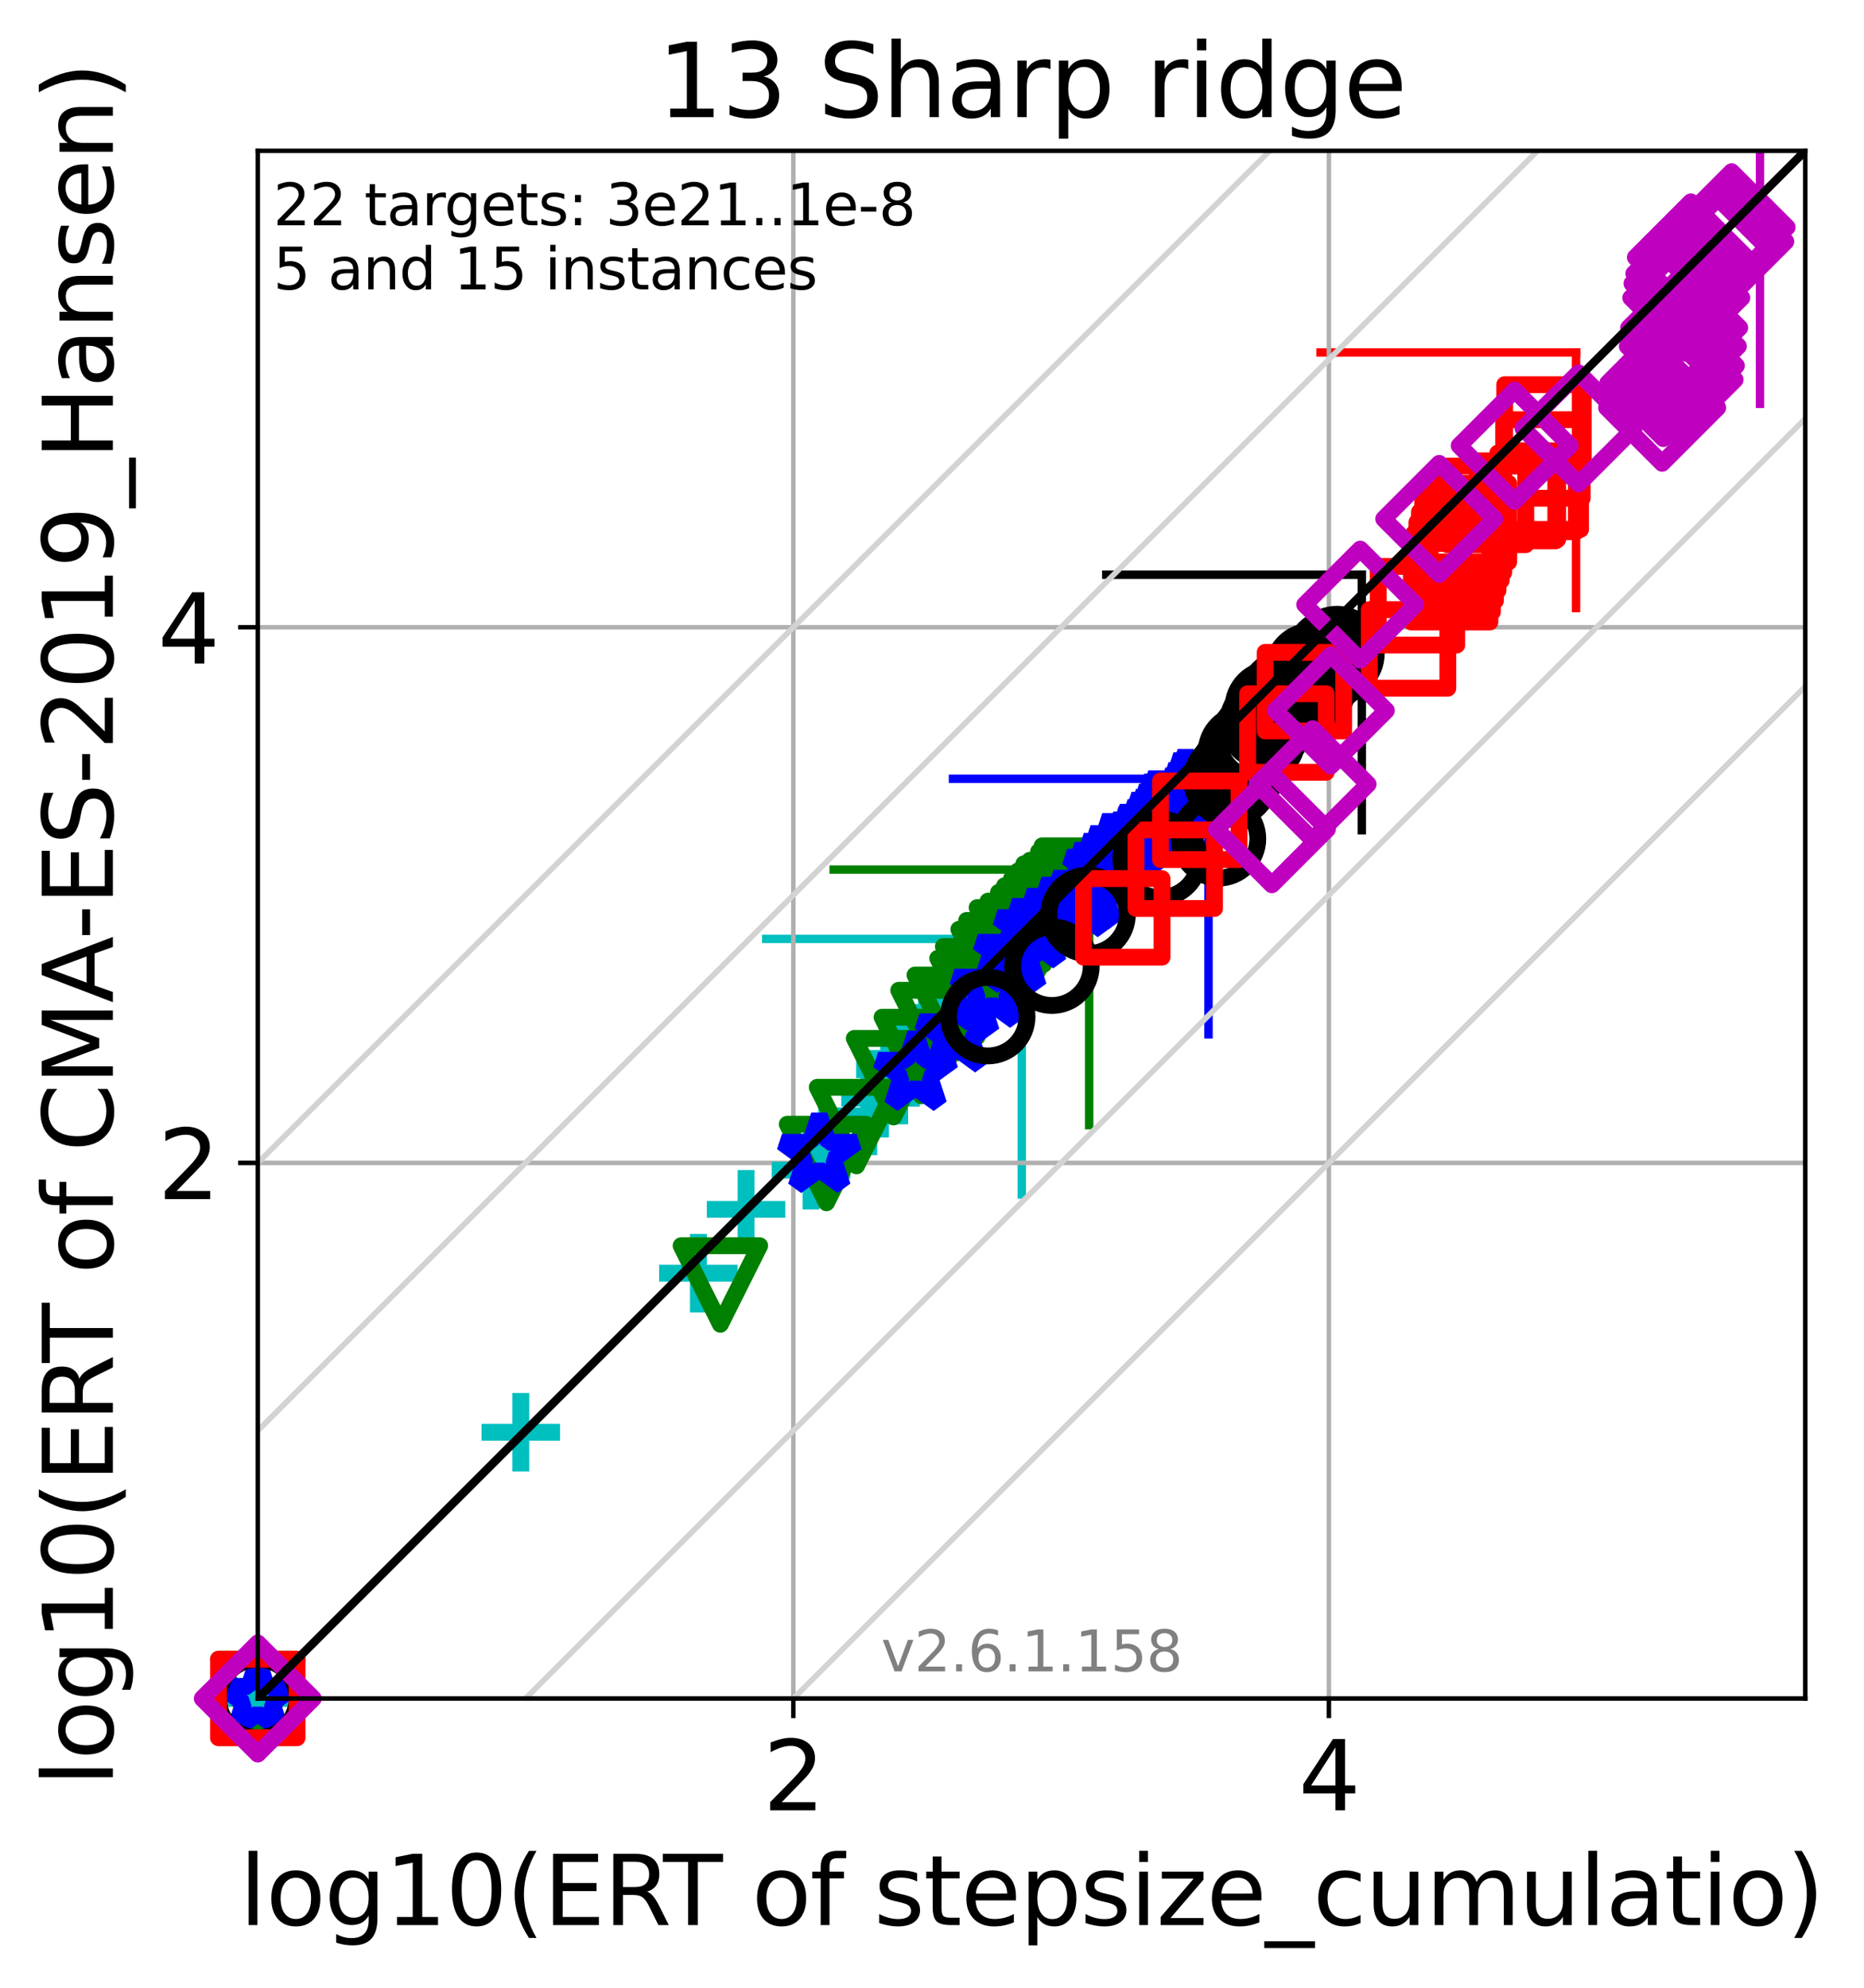 <?xml version="1.0" encoding="utf-8" standalone="no"?>
<!DOCTYPE svg PUBLIC "-//W3C//DTD SVG 1.1//EN"
  "http://www.w3.org/Graphics/SVG/1.1/DTD/svg11.dtd">
<svg xmlns:xlink="http://www.w3.org/1999/xlink" width="332.207pt" height="354.256pt" viewBox="0 0 332.207 354.256" xmlns="http://www.w3.org/2000/svg" version="1.1">
 <defs>
  <style type="text/css">*{stroke-linejoin: round; stroke-linecap: butt}</style>
 </defs>
 <g id="figure_1">
  <g id="patch_1">
   <path d="M 0 354.256 
L 332.207 354.256 
L 332.207 0 
L 0 0 
z
" style="fill: #ffffff"/>
  </g>
  <g id="axes_1">
   <g id="patch_2">
    <path d="M 45.942 302.677 
L 321.742 302.677 
L 321.742 26.877 
L 45.942 26.877 
z
" style="fill: #ffffff"/>
   </g>
   <g id="line2d_1">
    <path d="M 182.104 212.856 
L 182.104 167.315 
" clip-path="url(#p5531c373d2)" style="fill: none; stroke: #00bfbf; stroke-width: 1.5; stroke-linecap: square"/>
   </g>
   <g id="line2d_2">
    <path d="M 136.563 167.315 
L 182.104 167.315 
" clip-path="url(#p5531c373d2)" style="fill: none; stroke: #00bfbf; stroke-width: 1.5; stroke-linecap: square"/>
   </g>
   <g id="line2d_3">
    <path d="M 194.118 200.503 
L 194.118 154.962 
" clip-path="url(#p5531c373d2)" style="fill: none; stroke: #008000; stroke-width: 1.5; stroke-linecap: square"/>
   </g>
   <g id="line2d_4">
    <path d="M 148.577 154.962 
L 194.118 154.962 
" clip-path="url(#p5531c373d2)" style="fill: none; stroke: #008000; stroke-width: 1.5; stroke-linecap: square"/>
   </g>
   <g id="line2d_5">
    <path d="M 215.386 184.32 
L 215.386 138.78 
" clip-path="url(#p5531c373d2)" style="fill: none; stroke: #0000ff; stroke-width: 1.5; stroke-linecap: square"/>
   </g>
   <g id="line2d_6">
    <path d="M 169.845 138.78 
L 215.386 138.78 
" clip-path="url(#p5531c373d2)" style="fill: none; stroke: #0000ff; stroke-width: 1.5; stroke-linecap: square"/>
   </g>
   <g id="line2d_7">
    <path d="M 242.706 147.963 
L 242.706 102.423 
" clip-path="url(#p5531c373d2)" style="fill: none; stroke: #000000; stroke-width: 1.5; stroke-linecap: square"/>
   </g>
   <g id="line2d_8">
    <path d="M 197.166 102.423 
L 242.706 102.423 
" clip-path="url(#p5531c373d2)" style="fill: none; stroke: #000000; stroke-width: 1.5; stroke-linecap: square"/>
   </g>
   <g id="line2d_9">
    <path d="M 280.889 108.356 
L 280.889 62.815 
" clip-path="url(#p5531c373d2)" style="fill: none; stroke: #ff0000; stroke-width: 1.5; stroke-linecap: square"/>
   </g>
   <g id="line2d_10">
    <path d="M 235.348 62.815 
L 280.889 62.815 
" clip-path="url(#p5531c373d2)" style="fill: none; stroke: #ff0000; stroke-width: 1.5; stroke-linecap: square"/>
   </g>
   <g id="line2d_11">
    <path d="M 313.675 71.965 
L 313.675 26.424 
" clip-path="url(#p5531c373d2)" style="fill: none; stroke: #bf00bf; stroke-width: 1.5; stroke-linecap: square"/>
   </g>
   <g id="line2d_12">
    <path d="M 268.135 26.424 
L 313.675 26.424 
" clip-path="url(#p5531c373d2)" style="fill: none; stroke: #bf00bf; stroke-width: 1.5; stroke-linecap: square"/>
   </g>
   <g id="matplotlib.axis_1">
    <g id="xtick_1">
     <g id="line2d_13">
      <path d="M 141.391 302.677 
L 141.391 26.877 
" clip-path="url(#p5531c373d2)" style="fill: none; stroke: #b0b0b0; stroke-width: 0.8; stroke-linecap: square"/>
     </g>
     <g id="line2d_14">
      <defs>
       <path id="mf8d08ac5a1" d="M 0 0 
L 0 3.5 
" style="stroke: #000000; stroke-width: 0.8"/>
      </defs>
      <g>
       <use xlink:href="#mf8d08ac5a1" x="141.391" y="302.677" style="stroke: #000000; stroke-width: 0.8"/>
      </g>
     </g>
     <g id="text_1">
      <!-- 2 -->
      <g transform="translate(135.982 322.595)scale(0.17 -0.17)">
       <defs>
        <path id="DejaVuSans-32" d="M 1228 531 
L 3431 531 
L 3431 0 
L 469 0 
L 469 531 
Q 828 903 1448 1529 
Q 2069 2156 2228 2338 
Q 2531 2678 2651 2914 
Q 2772 3150 2772 3378 
Q 2772 3750 2511 3984 
Q 2250 4219 1831 4219 
Q 1534 4219 1204 4116 
Q 875 4013 500 3803 
L 500 4441 
Q 881 4594 1212 4672 
Q 1544 4750 1819 4750 
Q 2544 4750 2975 4387 
Q 3406 4025 3406 3419 
Q 3406 3131 3298 2873 
Q 3191 2616 2906 2266 
Q 2828 2175 2409 1742 
Q 1991 1309 1228 531 
z
" transform="scale(0.016)"/>
       </defs>
       <use xlink:href="#DejaVuSans-32"/>
      </g>
     </g>
    </g>
    <g id="xtick_2">
     <g id="line2d_15">
      <path d="M 236.839 302.677 
L 236.839 26.877 
" clip-path="url(#p5531c373d2)" style="fill: none; stroke: #b0b0b0; stroke-width: 0.8; stroke-linecap: square"/>
     </g>
     <g id="line2d_16">
      <g>
       <use xlink:href="#mf8d08ac5a1" x="236.839" y="302.677" style="stroke: #000000; stroke-width: 0.8"/>
      </g>
     </g>
     <g id="text_2">
      <!-- 4 -->
      <g transform="translate(231.431 322.595)scale(0.17 -0.17)">
       <defs>
        <path id="DejaVuSans-34" d="M 2419 4116 
L 825 1625 
L 2419 1625 
L 2419 4116 
z
M 2253 4666 
L 3047 4666 
L 3047 1625 
L 3713 1625 
L 3713 1100 
L 3047 1100 
L 3047 0 
L 2419 0 
L 2419 1100 
L 313 1100 
L 313 1709 
L 2253 4666 
z
" transform="scale(0.016)"/>
       </defs>
       <use xlink:href="#DejaVuSans-34"/>
      </g>
     </g>
    </g>
    <g id="text_3">
     <!-- log10(ERT of stepsize_cumulatio) -->
     <g transform="translate(42.677 343.047)scale(0.17 -0.17)">
      <defs>
       <path id="DejaVuSans-6c" d="M 603 4863 
L 1178 4863 
L 1178 0 
L 603 0 
L 603 4863 
z
" transform="scale(0.016)"/>
       <path id="DejaVuSans-6f" d="M 1959 3097 
Q 1497 3097 1228 2736 
Q 959 2375 959 1747 
Q 959 1119 1226 758 
Q 1494 397 1959 397 
Q 2419 397 2687 759 
Q 2956 1122 2956 1747 
Q 2956 2369 2687 2733 
Q 2419 3097 1959 3097 
z
M 1959 3584 
Q 2709 3584 3137 3096 
Q 3566 2609 3566 1747 
Q 3566 888 3137 398 
Q 2709 -91 1959 -91 
Q 1206 -91 779 398 
Q 353 888 353 1747 
Q 353 2609 779 3096 
Q 1206 3584 1959 3584 
z
" transform="scale(0.016)"/>
       <path id="DejaVuSans-67" d="M 2906 1791 
Q 2906 2416 2648 2759 
Q 2391 3103 1925 3103 
Q 1463 3103 1205 2759 
Q 947 2416 947 1791 
Q 947 1169 1205 825 
Q 1463 481 1925 481 
Q 2391 481 2648 825 
Q 2906 1169 2906 1791 
z
M 3481 434 
Q 3481 -459 3084 -895 
Q 2688 -1331 1869 -1331 
Q 1566 -1331 1297 -1286 
Q 1028 -1241 775 -1147 
L 775 -588 
Q 1028 -725 1275 -790 
Q 1522 -856 1778 -856 
Q 2344 -856 2625 -561 
Q 2906 -266 2906 331 
L 2906 616 
Q 2728 306 2450 153 
Q 2172 0 1784 0 
Q 1141 0 747 490 
Q 353 981 353 1791 
Q 353 2603 747 3093 
Q 1141 3584 1784 3584 
Q 2172 3584 2450 3431 
Q 2728 3278 2906 2969 
L 2906 3500 
L 3481 3500 
L 3481 434 
z
" transform="scale(0.016)"/>
       <path id="DejaVuSans-31" d="M 794 531 
L 1825 531 
L 1825 4091 
L 703 3866 
L 703 4441 
L 1819 4666 
L 2450 4666 
L 2450 531 
L 3481 531 
L 3481 0 
L 794 0 
L 794 531 
z
" transform="scale(0.016)"/>
       <path id="DejaVuSans-30" d="M 2034 4250 
Q 1547 4250 1301 3770 
Q 1056 3291 1056 2328 
Q 1056 1369 1301 889 
Q 1547 409 2034 409 
Q 2525 409 2770 889 
Q 3016 1369 3016 2328 
Q 3016 3291 2770 3770 
Q 2525 4250 2034 4250 
z
M 2034 4750 
Q 2819 4750 3233 4129 
Q 3647 3509 3647 2328 
Q 3647 1150 3233 529 
Q 2819 -91 2034 -91 
Q 1250 -91 836 529 
Q 422 1150 422 2328 
Q 422 3509 836 4129 
Q 1250 4750 2034 4750 
z
" transform="scale(0.016)"/>
       <path id="DejaVuSans-28" d="M 1984 4856 
Q 1566 4138 1362 3434 
Q 1159 2731 1159 2009 
Q 1159 1288 1364 580 
Q 1569 -128 1984 -844 
L 1484 -844 
Q 1016 -109 783 600 
Q 550 1309 550 2009 
Q 550 2706 781 3412 
Q 1013 4119 1484 4856 
L 1984 4856 
z
" transform="scale(0.016)"/>
       <path id="DejaVuSans-45" d="M 628 4666 
L 3578 4666 
L 3578 4134 
L 1259 4134 
L 1259 2753 
L 3481 2753 
L 3481 2222 
L 1259 2222 
L 1259 531 
L 3634 531 
L 3634 0 
L 628 0 
L 628 4666 
z
" transform="scale(0.016)"/>
       <path id="DejaVuSans-52" d="M 2841 2188 
Q 3044 2119 3236 1894 
Q 3428 1669 3622 1275 
L 4263 0 
L 3584 0 
L 2988 1197 
Q 2756 1666 2539 1819 
Q 2322 1972 1947 1972 
L 1259 1972 
L 1259 0 
L 628 0 
L 628 4666 
L 2053 4666 
Q 2853 4666 3247 4331 
Q 3641 3997 3641 3322 
Q 3641 2881 3436 2590 
Q 3231 2300 2841 2188 
z
M 1259 4147 
L 1259 2491 
L 2053 2491 
Q 2509 2491 2742 2702 
Q 2975 2913 2975 3322 
Q 2975 3731 2742 3939 
Q 2509 4147 2053 4147 
L 1259 4147 
z
" transform="scale(0.016)"/>
       <path id="DejaVuSans-54" d="M -19 4666 
L 3928 4666 
L 3928 4134 
L 2272 4134 
L 2272 0 
L 1638 0 
L 1638 4134 
L -19 4134 
L -19 4666 
z
" transform="scale(0.016)"/>
       <path id="DejaVuSans-20" transform="scale(0.016)"/>
       <path id="DejaVuSans-66" d="M 2375 4863 
L 2375 4384 
L 1825 4384 
Q 1516 4384 1395 4259 
Q 1275 4134 1275 3809 
L 1275 3500 
L 2222 3500 
L 2222 3053 
L 1275 3053 
L 1275 0 
L 697 0 
L 697 3053 
L 147 3053 
L 147 3500 
L 697 3500 
L 697 3744 
Q 697 4328 969 4595 
Q 1241 4863 1831 4863 
L 2375 4863 
z
" transform="scale(0.016)"/>
       <path id="DejaVuSans-73" d="M 2834 3397 
L 2834 2853 
Q 2591 2978 2328 3040 
Q 2066 3103 1784 3103 
Q 1356 3103 1142 2972 
Q 928 2841 928 2578 
Q 928 2378 1081 2264 
Q 1234 2150 1697 2047 
L 1894 2003 
Q 2506 1872 2764 1633 
Q 3022 1394 3022 966 
Q 3022 478 2636 193 
Q 2250 -91 1575 -91 
Q 1294 -91 989 -36 
Q 684 19 347 128 
L 347 722 
Q 666 556 975 473 
Q 1284 391 1588 391 
Q 1994 391 2212 530 
Q 2431 669 2431 922 
Q 2431 1156 2273 1281 
Q 2116 1406 1581 1522 
L 1381 1569 
Q 847 1681 609 1914 
Q 372 2147 372 2553 
Q 372 3047 722 3315 
Q 1072 3584 1716 3584 
Q 2034 3584 2315 3537 
Q 2597 3491 2834 3397 
z
" transform="scale(0.016)"/>
       <path id="DejaVuSans-74" d="M 1172 4494 
L 1172 3500 
L 2356 3500 
L 2356 3053 
L 1172 3053 
L 1172 1153 
Q 1172 725 1289 603 
Q 1406 481 1766 481 
L 2356 481 
L 2356 0 
L 1766 0 
Q 1100 0 847 248 
Q 594 497 594 1153 
L 594 3053 
L 172 3053 
L 172 3500 
L 594 3500 
L 594 4494 
L 1172 4494 
z
" transform="scale(0.016)"/>
       <path id="DejaVuSans-65" d="M 3597 1894 
L 3597 1613 
L 953 1613 
Q 991 1019 1311 708 
Q 1631 397 2203 397 
Q 2534 397 2845 478 
Q 3156 559 3463 722 
L 3463 178 
Q 3153 47 2828 -22 
Q 2503 -91 2169 -91 
Q 1331 -91 842 396 
Q 353 884 353 1716 
Q 353 2575 817 3079 
Q 1281 3584 2069 3584 
Q 2775 3584 3186 3129 
Q 3597 2675 3597 1894 
z
M 3022 2063 
Q 3016 2534 2758 2815 
Q 2500 3097 2075 3097 
Q 1594 3097 1305 2825 
Q 1016 2553 972 2059 
L 3022 2063 
z
" transform="scale(0.016)"/>
       <path id="DejaVuSans-70" d="M 1159 525 
L 1159 -1331 
L 581 -1331 
L 581 3500 
L 1159 3500 
L 1159 2969 
Q 1341 3281 1617 3432 
Q 1894 3584 2278 3584 
Q 2916 3584 3314 3078 
Q 3713 2572 3713 1747 
Q 3713 922 3314 415 
Q 2916 -91 2278 -91 
Q 1894 -91 1617 61 
Q 1341 213 1159 525 
z
M 3116 1747 
Q 3116 2381 2855 2742 
Q 2594 3103 2138 3103 
Q 1681 3103 1420 2742 
Q 1159 2381 1159 1747 
Q 1159 1113 1420 752 
Q 1681 391 2138 391 
Q 2594 391 2855 752 
Q 3116 1113 3116 1747 
z
" transform="scale(0.016)"/>
       <path id="DejaVuSans-69" d="M 603 3500 
L 1178 3500 
L 1178 0 
L 603 0 
L 603 3500 
z
M 603 4863 
L 1178 4863 
L 1178 4134 
L 603 4134 
L 603 4863 
z
" transform="scale(0.016)"/>
       <path id="DejaVuSans-7a" d="M 353 3500 
L 3084 3500 
L 3084 2975 
L 922 459 
L 3084 459 
L 3084 0 
L 275 0 
L 275 525 
L 2438 3041 
L 353 3041 
L 353 3500 
z
" transform="scale(0.016)"/>
       <path id="DejaVuSans-5f" d="M 3263 -1063 
L 3263 -1509 
L -63 -1509 
L -63 -1063 
L 3263 -1063 
z
" transform="scale(0.016)"/>
       <path id="DejaVuSans-63" d="M 3122 3366 
L 3122 2828 
Q 2878 2963 2633 3030 
Q 2388 3097 2138 3097 
Q 1578 3097 1268 2742 
Q 959 2388 959 1747 
Q 959 1106 1268 751 
Q 1578 397 2138 397 
Q 2388 397 2633 464 
Q 2878 531 3122 666 
L 3122 134 
Q 2881 22 2623 -34 
Q 2366 -91 2075 -91 
Q 1284 -91 818 406 
Q 353 903 353 1747 
Q 353 2603 823 3093 
Q 1294 3584 2113 3584 
Q 2378 3584 2631 3529 
Q 2884 3475 3122 3366 
z
" transform="scale(0.016)"/>
       <path id="DejaVuSans-75" d="M 544 1381 
L 544 3500 
L 1119 3500 
L 1119 1403 
Q 1119 906 1312 657 
Q 1506 409 1894 409 
Q 2359 409 2629 706 
Q 2900 1003 2900 1516 
L 2900 3500 
L 3475 3500 
L 3475 0 
L 2900 0 
L 2900 538 
Q 2691 219 2414 64 
Q 2138 -91 1772 -91 
Q 1169 -91 856 284 
Q 544 659 544 1381 
z
M 1991 3584 
L 1991 3584 
z
" transform="scale(0.016)"/>
       <path id="DejaVuSans-6d" d="M 3328 2828 
Q 3544 3216 3844 3400 
Q 4144 3584 4550 3584 
Q 5097 3584 5394 3201 
Q 5691 2819 5691 2113 
L 5691 0 
L 5113 0 
L 5113 2094 
Q 5113 2597 4934 2840 
Q 4756 3084 4391 3084 
Q 3944 3084 3684 2787 
Q 3425 2491 3425 1978 
L 3425 0 
L 2847 0 
L 2847 2094 
Q 2847 2600 2669 2842 
Q 2491 3084 2119 3084 
Q 1678 3084 1418 2786 
Q 1159 2488 1159 1978 
L 1159 0 
L 581 0 
L 581 3500 
L 1159 3500 
L 1159 2956 
Q 1356 3278 1631 3431 
Q 1906 3584 2284 3584 
Q 2666 3584 2933 3390 
Q 3200 3197 3328 2828 
z
" transform="scale(0.016)"/>
       <path id="DejaVuSans-61" d="M 2194 1759 
Q 1497 1759 1228 1600 
Q 959 1441 959 1056 
Q 959 750 1161 570 
Q 1363 391 1709 391 
Q 2188 391 2477 730 
Q 2766 1069 2766 1631 
L 2766 1759 
L 2194 1759 
z
M 3341 1997 
L 3341 0 
L 2766 0 
L 2766 531 
Q 2569 213 2275 61 
Q 1981 -91 1556 -91 
Q 1019 -91 701 211 
Q 384 513 384 1019 
Q 384 1609 779 1909 
Q 1175 2209 1959 2209 
L 2766 2209 
L 2766 2266 
Q 2766 2663 2505 2880 
Q 2244 3097 1772 3097 
Q 1472 3097 1187 3025 
Q 903 2953 641 2809 
L 641 3341 
Q 956 3463 1253 3523 
Q 1550 3584 1831 3584 
Q 2591 3584 2966 3190 
Q 3341 2797 3341 1997 
z
" transform="scale(0.016)"/>
       <path id="DejaVuSans-29" d="M 513 4856 
L 1013 4856 
Q 1481 4119 1714 3412 
Q 1947 2706 1947 2009 
Q 1947 1309 1714 600 
Q 1481 -109 1013 -844 
L 513 -844 
Q 928 -128 1133 580 
Q 1338 1288 1338 2009 
Q 1338 2731 1133 3434 
Q 928 4138 513 4856 
z
" transform="scale(0.016)"/>
      </defs>
      <use xlink:href="#DejaVuSans-6c"/>
      <use xlink:href="#DejaVuSans-6f" x="27.783"/>
      <use xlink:href="#DejaVuSans-67" x="88.965"/>
      <use xlink:href="#DejaVuSans-31" x="152.441"/>
      <use xlink:href="#DejaVuSans-30" x="216.064"/>
      <use xlink:href="#DejaVuSans-28" x="279.688"/>
      <use xlink:href="#DejaVuSans-45" x="318.701"/>
      <use xlink:href="#DejaVuSans-52" x="381.885"/>
      <use xlink:href="#DejaVuSans-54" x="444.117"/>
      <use xlink:href="#DejaVuSans-20" x="505.201"/>
      <use xlink:href="#DejaVuSans-6f" x="536.988"/>
      <use xlink:href="#DejaVuSans-66" x="598.17"/>
      <use xlink:href="#DejaVuSans-20" x="633.375"/>
      <use xlink:href="#DejaVuSans-73" x="665.162"/>
      <use xlink:href="#DejaVuSans-74" x="717.262"/>
      <use xlink:href="#DejaVuSans-65" x="756.471"/>
      <use xlink:href="#DejaVuSans-70" x="817.994"/>
      <use xlink:href="#DejaVuSans-73" x="881.471"/>
      <use xlink:href="#DejaVuSans-69" x="933.57"/>
      <use xlink:href="#DejaVuSans-7a" x="961.354"/>
      <use xlink:href="#DejaVuSans-65" x="1013.844"/>
      <use xlink:href="#DejaVuSans-5f" x="1075.367"/>
      <use xlink:href="#DejaVuSans-63" x="1125.367"/>
      <use xlink:href="#DejaVuSans-75" x="1180.348"/>
      <use xlink:href="#DejaVuSans-6d" x="1243.727"/>
      <use xlink:href="#DejaVuSans-75" x="1341.139"/>
      <use xlink:href="#DejaVuSans-6c" x="1404.518"/>
      <use xlink:href="#DejaVuSans-61" x="1432.301"/>
      <use xlink:href="#DejaVuSans-74" x="1493.58"/>
      <use xlink:href="#DejaVuSans-69" x="1532.789"/>
      <use xlink:href="#DejaVuSans-6f" x="1560.572"/>
      <use xlink:href="#DejaVuSans-29" x="1621.754"/>
     </g>
    </g>
   </g>
   <g id="matplotlib.axis_2">
    <g id="ytick_1">
     <g id="line2d_17">
      <path d="M 45.942 207.229 
L 321.742 207.229 
" clip-path="url(#p5531c373d2)" style="fill: none; stroke: #b0b0b0; stroke-width: 0.8; stroke-linecap: square"/>
     </g>
     <g id="line2d_18">
      <defs>
       <path id="m7da3b09d8d" d="M 0 0 
L -3.5 0 
" style="stroke: #000000; stroke-width: 0.8"/>
      </defs>
      <g>
       <use xlink:href="#m7da3b09d8d" x="45.942" y="207.229" style="stroke: #000000; stroke-width: 0.8"/>
      </g>
     </g>
     <g id="text_4">
      <!-- 2 -->
      <g transform="translate(28.126 213.687)scale(0.17 -0.17)">
       <use xlink:href="#DejaVuSans-32"/>
      </g>
     </g>
    </g>
    <g id="ytick_2">
     <g id="line2d_19">
      <path d="M 45.942 111.78 
L 321.742 111.78 
" clip-path="url(#p5531c373d2)" style="fill: none; stroke: #b0b0b0; stroke-width: 0.8; stroke-linecap: square"/>
     </g>
     <g id="line2d_20">
      <g>
       <use xlink:href="#m7da3b09d8d" x="45.942" y="111.78" style="stroke: #000000; stroke-width: 0.8"/>
      </g>
     </g>
     <g id="text_5">
      <!-- 4 -->
      <g transform="translate(28.126 118.238)scale(0.17 -0.17)">
       <use xlink:href="#DejaVuSans-34"/>
      </g>
     </g>
    </g>
    <g id="text_6">
     <!-- log10(ERT of CMA-ES-2019_Hansen) -->
     <g transform="translate(20.117 318.342)rotate(-90)scale(0.17 -0.17)">
      <defs>
       <path id="DejaVuSans-43" d="M 4122 4306 
L 4122 3641 
Q 3803 3938 3442 4084 
Q 3081 4231 2675 4231 
Q 1875 4231 1450 3742 
Q 1025 3253 1025 2328 
Q 1025 1406 1450 917 
Q 1875 428 2675 428 
Q 3081 428 3442 575 
Q 3803 722 4122 1019 
L 4122 359 
Q 3791 134 3420 21 
Q 3050 -91 2638 -91 
Q 1578 -91 968 557 
Q 359 1206 359 2328 
Q 359 3453 968 4101 
Q 1578 4750 2638 4750 
Q 3056 4750 3426 4639 
Q 3797 4528 4122 4306 
z
" transform="scale(0.016)"/>
       <path id="DejaVuSans-4d" d="M 628 4666 
L 1569 4666 
L 2759 1491 
L 3956 4666 
L 4897 4666 
L 4897 0 
L 4281 0 
L 4281 4097 
L 3078 897 
L 2444 897 
L 1241 4097 
L 1241 0 
L 628 0 
L 628 4666 
z
" transform="scale(0.016)"/>
       <path id="DejaVuSans-41" d="M 2188 4044 
L 1331 1722 
L 3047 1722 
L 2188 4044 
z
M 1831 4666 
L 2547 4666 
L 4325 0 
L 3669 0 
L 3244 1197 
L 1141 1197 
L 716 0 
L 50 0 
L 1831 4666 
z
" transform="scale(0.016)"/>
       <path id="DejaVuSans-2d" d="M 313 2009 
L 1997 2009 
L 1997 1497 
L 313 1497 
L 313 2009 
z
" transform="scale(0.016)"/>
       <path id="DejaVuSans-53" d="M 3425 4513 
L 3425 3897 
Q 3066 4069 2747 4153 
Q 2428 4238 2131 4238 
Q 1616 4238 1336 4038 
Q 1056 3838 1056 3469 
Q 1056 3159 1242 3001 
Q 1428 2844 1947 2747 
L 2328 2669 
Q 3034 2534 3370 2195 
Q 3706 1856 3706 1288 
Q 3706 609 3251 259 
Q 2797 -91 1919 -91 
Q 1588 -91 1214 -16 
Q 841 59 441 206 
L 441 856 
Q 825 641 1194 531 
Q 1563 422 1919 422 
Q 2459 422 2753 634 
Q 3047 847 3047 1241 
Q 3047 1584 2836 1778 
Q 2625 1972 2144 2069 
L 1759 2144 
Q 1053 2284 737 2584 
Q 422 2884 422 3419 
Q 422 4038 858 4394 
Q 1294 4750 2059 4750 
Q 2388 4750 2728 4690 
Q 3069 4631 3425 4513 
z
" transform="scale(0.016)"/>
       <path id="DejaVuSans-39" d="M 703 97 
L 703 672 
Q 941 559 1184 500 
Q 1428 441 1663 441 
Q 2288 441 2617 861 
Q 2947 1281 2994 2138 
Q 2813 1869 2534 1725 
Q 2256 1581 1919 1581 
Q 1219 1581 811 2004 
Q 403 2428 403 3163 
Q 403 3881 828 4315 
Q 1253 4750 1959 4750 
Q 2769 4750 3195 4129 
Q 3622 3509 3622 2328 
Q 3622 1225 3098 567 
Q 2575 -91 1691 -91 
Q 1453 -91 1209 -44 
Q 966 3 703 97 
z
M 1959 2075 
Q 2384 2075 2632 2365 
Q 2881 2656 2881 3163 
Q 2881 3666 2632 3958 
Q 2384 4250 1959 4250 
Q 1534 4250 1286 3958 
Q 1038 3666 1038 3163 
Q 1038 2656 1286 2365 
Q 1534 2075 1959 2075 
z
" transform="scale(0.016)"/>
       <path id="DejaVuSans-48" d="M 628 4666 
L 1259 4666 
L 1259 2753 
L 3553 2753 
L 3553 4666 
L 4184 4666 
L 4184 0 
L 3553 0 
L 3553 2222 
L 1259 2222 
L 1259 0 
L 628 0 
L 628 4666 
z
" transform="scale(0.016)"/>
       <path id="DejaVuSans-6e" d="M 3513 2113 
L 3513 0 
L 2938 0 
L 2938 2094 
Q 2938 2591 2744 2837 
Q 2550 3084 2163 3084 
Q 1697 3084 1428 2787 
Q 1159 2491 1159 1978 
L 1159 0 
L 581 0 
L 581 3500 
L 1159 3500 
L 1159 2956 
Q 1366 3272 1645 3428 
Q 1925 3584 2291 3584 
Q 2894 3584 3203 3211 
Q 3513 2838 3513 2113 
z
" transform="scale(0.016)"/>
      </defs>
      <use xlink:href="#DejaVuSans-6c"/>
      <use xlink:href="#DejaVuSans-6f" x="27.783"/>
      <use xlink:href="#DejaVuSans-67" x="88.965"/>
      <use xlink:href="#DejaVuSans-31" x="152.441"/>
      <use xlink:href="#DejaVuSans-30" x="216.064"/>
      <use xlink:href="#DejaVuSans-28" x="279.688"/>
      <use xlink:href="#DejaVuSans-45" x="318.701"/>
      <use xlink:href="#DejaVuSans-52" x="381.885"/>
      <use xlink:href="#DejaVuSans-54" x="444.117"/>
      <use xlink:href="#DejaVuSans-20" x="505.201"/>
      <use xlink:href="#DejaVuSans-6f" x="536.988"/>
      <use xlink:href="#DejaVuSans-66" x="598.17"/>
      <use xlink:href="#DejaVuSans-20" x="633.375"/>
      <use xlink:href="#DejaVuSans-43" x="665.162"/>
      <use xlink:href="#DejaVuSans-4d" x="734.986"/>
      <use xlink:href="#DejaVuSans-41" x="821.266"/>
      <use xlink:href="#DejaVuSans-2d" x="887.424"/>
      <use xlink:href="#DejaVuSans-45" x="923.508"/>
      <use xlink:href="#DejaVuSans-53" x="986.691"/>
      <use xlink:href="#DejaVuSans-2d" x="1050.168"/>
      <use xlink:href="#DejaVuSans-32" x="1086.252"/>
      <use xlink:href="#DejaVuSans-30" x="1149.875"/>
      <use xlink:href="#DejaVuSans-31" x="1213.498"/>
      <use xlink:href="#DejaVuSans-39" x="1277.121"/>
      <use xlink:href="#DejaVuSans-5f" x="1340.744"/>
      <use xlink:href="#DejaVuSans-48" x="1390.744"/>
      <use xlink:href="#DejaVuSans-61" x="1465.939"/>
      <use xlink:href="#DejaVuSans-6e" x="1527.219"/>
      <use xlink:href="#DejaVuSans-73" x="1590.598"/>
      <use xlink:href="#DejaVuSans-65" x="1642.697"/>
      <use xlink:href="#DejaVuSans-6e" x="1704.221"/>
      <use xlink:href="#DejaVuSans-29" x="1767.6"/>
     </g>
    </g>
   </g>
   <g id="line2d_21">
    <defs>
     <path id="m9adb548553" d="M -7 0 
L 7 0 
M 0 7 
L 0 -7 
" style="stroke: #00bfbf; stroke-width: 3"/>
    </defs>
    <g>
     <use xlink:href="#m9adb548553" x="45.942" y="302.677" style="fill-opacity: 0; stroke: #00bfbf; stroke-width: 3"/>
     <use xlink:href="#m9adb548553" x="92.82" y="255.231" style="fill-opacity: 0; stroke: #00bfbf; stroke-width: 3"/>
     <use xlink:href="#m9adb548553" x="124.469" y="226.887" style="fill-opacity: 0; stroke: #00bfbf; stroke-width: 3"/>
     <use xlink:href="#m9adb548553" x="132.966" y="215.508" style="fill-opacity: 0; stroke: #00bfbf; stroke-width: 3"/>
     <use xlink:href="#m9adb548553" x="144.538" y="208.526" style="fill-opacity: 0; stroke: #00bfbf; stroke-width: 3"/>
     <use xlink:href="#m9adb548553" x="147.332" y="203.915" style="fill-opacity: 0; stroke: #00bfbf; stroke-width: 3"/>
     <use xlink:href="#m9adb548553" x="154.846" y="198.852" style="fill-opacity: 0; stroke: #00bfbf; stroke-width: 3"/>
     <use xlink:href="#m9adb548553" x="156.926" y="195.701" style="fill-opacity: 0; stroke: #00bfbf; stroke-width: 3"/>
     <use xlink:href="#m9adb548553" x="159.588" y="190.618" style="fill-opacity: 0; stroke: #00bfbf; stroke-width: 3"/>
     <use xlink:href="#m9adb548553" x="161.29" y="188.628" style="fill-opacity: 0; stroke: #00bfbf; stroke-width: 3"/>
     <use xlink:href="#m9adb548553" x="163.869" y="185.938" style="fill-opacity: 0; stroke: #00bfbf; stroke-width: 3"/>
     <use xlink:href="#m9adb548553" x="165.133" y="183.863" style="fill-opacity: 0; stroke: #00bfbf; stroke-width: 3"/>
     <use xlink:href="#m9adb548553" x="168.452" y="182.081" style="fill-opacity: 0; stroke: #00bfbf; stroke-width: 3"/>
     <use xlink:href="#m9adb548553" x="169.028" y="180.61" style="fill-opacity: 0; stroke: #00bfbf; stroke-width: 3"/>
     <use xlink:href="#m9adb548553" x="171.154" y="178.061" style="fill-opacity: 0; stroke: #00bfbf; stroke-width: 3"/>
     <use xlink:href="#m9adb548553" x="171.69" y="177.488" style="fill-opacity: 0; stroke: #00bfbf; stroke-width: 3"/>
     <use xlink:href="#m9adb548553" x="172.912" y="176.221" style="fill-opacity: 0; stroke: #00bfbf; stroke-width: 3"/>
     <use xlink:href="#m9adb548553" x="173.85" y="175.08" style="fill-opacity: 0; stroke: #00bfbf; stroke-width: 3"/>
     <use xlink:href="#m9adb548553" x="176.519" y="173.263" style="fill-opacity: 0; stroke: #00bfbf; stroke-width: 3"/>
     <use xlink:href="#m9adb548553" x="177.347" y="172.815" style="fill-opacity: 0; stroke: #00bfbf; stroke-width: 3"/>
     <use xlink:href="#m9adb548553" x="179.039" y="171.564" style="fill-opacity: 0; stroke: #00bfbf; stroke-width: 3"/>
     <use xlink:href="#m9adb548553" x="179.624" y="170.792" style="fill-opacity: 0; stroke: #00bfbf; stroke-width: 3"/>
    </g>
   </g>
   <g id="line2d_22">
    <defs>
     <path id="ma25e86df0f" d="M -0 7 
L 7 -7 
L -7 -7 
z
" style="stroke: #008000; stroke-width: 3; stroke-linejoin: miter"/>
    </defs>
    <g>
     <use xlink:href="#ma25e86df0f" x="45.942" y="302.677" style="fill-opacity: 0; stroke: #008000; stroke-width: 3; stroke-linejoin: miter"/>
     <use xlink:href="#ma25e86df0f" x="128.388" y="228.988" style="fill-opacity: 0; stroke: #008000; stroke-width: 3; stroke-linejoin: miter"/>
     <use xlink:href="#ma25e86df0f" x="147.301" y="207.339" style="fill-opacity: 0; stroke: #008000; stroke-width: 3; stroke-linejoin: miter"/>
     <use xlink:href="#ma25e86df0f" x="152.655" y="200.754" style="fill-opacity: 0; stroke: #008000; stroke-width: 3; stroke-linejoin: miter"/>
     <use xlink:href="#ma25e86df0f" x="159.258" y="192.043" style="fill-opacity: 0; stroke: #008000; stroke-width: 3; stroke-linejoin: miter"/>
     <use xlink:href="#ma25e86df0f" x="164.202" y="188.27" style="fill-opacity: 0; stroke: #008000; stroke-width: 3; stroke-linejoin: miter"/>
     <use xlink:href="#ma25e86df0f" x="167.177" y="183.473" style="fill-opacity: 0; stroke: #008000; stroke-width: 3; stroke-linejoin: miter"/>
     <use xlink:href="#ma25e86df0f" x="170.072" y="180.756" style="fill-opacity: 0; stroke: #008000; stroke-width: 3; stroke-linejoin: miter"/>
     <use xlink:href="#ma25e86df0f" x="174.126" y="177.776" style="fill-opacity: 0; stroke: #008000; stroke-width: 3; stroke-linejoin: miter"/>
     <use xlink:href="#ma25e86df0f" x="175.126" y="175.668" style="fill-opacity: 0; stroke: #008000; stroke-width: 3; stroke-linejoin: miter"/>
     <use xlink:href="#ma25e86df0f" x="177.889" y="172.608" style="fill-opacity: 0; stroke: #008000; stroke-width: 3; stroke-linejoin: miter"/>
     <use xlink:href="#ma25e86df0f" x="179.274" y="171.022" style="fill-opacity: 0; stroke: #008000; stroke-width: 3; stroke-linejoin: miter"/>
     <use xlink:href="#ma25e86df0f" x="181.146" y="168.733" style="fill-opacity: 0; stroke: #008000; stroke-width: 3; stroke-linejoin: miter"/>
     <use xlink:href="#ma25e86df0f" x="183.075" y="167.591" style="fill-opacity: 0; stroke: #008000; stroke-width: 3; stroke-linejoin: miter"/>
     <use xlink:href="#ma25e86df0f" x="184.961" y="166.018" style="fill-opacity: 0; stroke: #008000; stroke-width: 3; stroke-linejoin: miter"/>
     <use xlink:href="#ma25e86df0f" x="186.023" y="164.844" style="fill-opacity: 0; stroke: #008000; stroke-width: 3; stroke-linejoin: miter"/>
     <use xlink:href="#ma25e86df0f" x="187.265" y="163.582" style="fill-opacity: 0; stroke: #008000; stroke-width: 3; stroke-linejoin: miter"/>
     <use xlink:href="#ma25e86df0f" x="188.415" y="162.201" style="fill-opacity: 0; stroke: #008000; stroke-width: 3; stroke-linejoin: miter"/>
     <use xlink:href="#ma25e86df0f" x="189.464" y="160.939" style="fill-opacity: 0; stroke: #008000; stroke-width: 3; stroke-linejoin: miter"/>
     <use xlink:href="#ma25e86df0f" x="190.533" y="160.3" style="fill-opacity: 0; stroke: #008000; stroke-width: 3; stroke-linejoin: miter"/>
     <use xlink:href="#ma25e86df0f" x="192.084" y="158.784" style="fill-opacity: 0; stroke: #008000; stroke-width: 3; stroke-linejoin: miter"/>
     <use xlink:href="#ma25e86df0f" x="192.724" y="157.732" style="fill-opacity: 0; stroke: #008000; stroke-width: 3; stroke-linejoin: miter"/>
    </g>
   </g>
   <g id="line2d_23">
    <defs>
     <path id="md787c3a951" d="M 0 -7 
L -1.572 -2.163 
L -6.657 -2.163 
L -2.543 0.826 
L -4.114 5.663 
L -0 2.674 
L 4.114 5.663 
L 2.543 0.826 
L 6.657 -2.163 
L 1.572 -2.163 
z
" style="stroke: #0000ff; stroke-width: 3; stroke-linejoin: bevel"/>
    </defs>
    <g>
     <use xlink:href="#md787c3a951" x="45.942" y="302.677" style="fill-opacity: 0; stroke: #0000ff; stroke-width: 3; stroke-linejoin: bevel"/>
     <use xlink:href="#md787c3a951" x="146.016" y="205.723" style="fill-opacity: 0; stroke: #0000ff; stroke-width: 3; stroke-linejoin: bevel"/>
     <use xlink:href="#md787c3a951" x="163.17" y="191.108" style="fill-opacity: 0; stroke: #0000ff; stroke-width: 3; stroke-linejoin: bevel"/>
     <use xlink:href="#md787c3a951" x="170.554" y="184.238" style="fill-opacity: 0; stroke: #0000ff; stroke-width: 3; stroke-linejoin: bevel"/>
     <use xlink:href="#md787c3a951" x="176.777" y="176.292" style="fill-opacity: 0; stroke: #0000ff; stroke-width: 3; stroke-linejoin: bevel"/>
     <use xlink:href="#md787c3a951" x="180.95" y="170.073" style="fill-opacity: 0; stroke: #0000ff; stroke-width: 3; stroke-linejoin: bevel"/>
     <use xlink:href="#md787c3a951" x="184.474" y="165.693" style="fill-opacity: 0; stroke: #0000ff; stroke-width: 3; stroke-linejoin: bevel"/>
     <use xlink:href="#md787c3a951" x="187.051" y="163.702" style="fill-opacity: 0; stroke: #0000ff; stroke-width: 3; stroke-linejoin: bevel"/>
     <use xlink:href="#md787c3a951" x="192.397" y="160.137" style="fill-opacity: 0; stroke: #0000ff; stroke-width: 3; stroke-linejoin: bevel"/>
     <use xlink:href="#md787c3a951" x="194.415" y="158.675" style="fill-opacity: 0; stroke: #0000ff; stroke-width: 3; stroke-linejoin: bevel"/>
     <use xlink:href="#md787c3a951" x="196.842" y="154.939" style="fill-opacity: 0; stroke: #0000ff; stroke-width: 3; stroke-linejoin: bevel"/>
     <use xlink:href="#md787c3a951" x="198.201" y="153.675" style="fill-opacity: 0; stroke: #0000ff; stroke-width: 3; stroke-linejoin: bevel"/>
     <use xlink:href="#md787c3a951" x="199.821" y="152.096" style="fill-opacity: 0; stroke: #0000ff; stroke-width: 3; stroke-linejoin: bevel"/>
     <use xlink:href="#md787c3a951" x="201.017" y="150.709" style="fill-opacity: 0; stroke: #0000ff; stroke-width: 3; stroke-linejoin: bevel"/>
     <use xlink:href="#md787c3a951" x="203.096" y="148.562" style="fill-opacity: 0; stroke: #0000ff; stroke-width: 3; stroke-linejoin: bevel"/>
     <use xlink:href="#md787c3a951" x="206.02" y="147.346" style="fill-opacity: 0; stroke: #0000ff; stroke-width: 3; stroke-linejoin: bevel"/>
     <use xlink:href="#md787c3a951" x="207.62" y="146.081" style="fill-opacity: 0; stroke: #0000ff; stroke-width: 3; stroke-linejoin: bevel"/>
     <use xlink:href="#md787c3a951" x="208.326" y="145.445" style="fill-opacity: 0; stroke: #0000ff; stroke-width: 3; stroke-linejoin: bevel"/>
     <use xlink:href="#md787c3a951" x="209.111" y="144.248" style="fill-opacity: 0; stroke: #0000ff; stroke-width: 3; stroke-linejoin: bevel"/>
     <use xlink:href="#md787c3a951" x="209.685" y="143.288" style="fill-opacity: 0; stroke: #0000ff; stroke-width: 3; stroke-linejoin: bevel"/>
     <use xlink:href="#md787c3a951" x="210.562" y="141.525" style="fill-opacity: 0; stroke: #0000ff; stroke-width: 3; stroke-linejoin: bevel"/>
     <use xlink:href="#md787c3a951" x="211.311" y="140.93" style="fill-opacity: 0; stroke: #0000ff; stroke-width: 3; stroke-linejoin: bevel"/>
    </g>
   </g>
   <g id="line2d_24">
    <defs>
     <path id="ma5bd4f81ab" d="M 0 7 
C 1.856 7 3.637 6.262 4.95 4.95 
C 6.262 3.637 7 1.856 7 0 
C 7 -1.856 6.262 -3.637 4.95 -4.95 
C 3.637 -6.262 1.856 -7 0 -7 
C -1.856 -7 -3.637 -6.262 -4.95 -4.95 
C -6.262 -3.637 -7 -1.856 -7 0 
C -7 1.856 -6.262 3.637 -4.95 4.95 
C -3.637 6.262 -1.856 7 0 7 
z
" style="stroke: #000000; stroke-width: 3"/>
    </defs>
    <g>
     <use xlink:href="#ma5bd4f81ab" x="45.942" y="302.677" style="fill-opacity: 0; stroke: #000000; stroke-width: 3"/>
     <use xlink:href="#ma5bd4f81ab" x="176.042" y="181.169" style="fill-opacity: 0; stroke: #000000; stroke-width: 3"/>
     <use xlink:href="#ma5bd4f81ab" x="187.477" y="172.178" style="fill-opacity: 0; stroke: #000000; stroke-width: 3"/>
     <use xlink:href="#ma5bd4f81ab" x="193.921" y="162.956" style="fill-opacity: 0; stroke: #000000; stroke-width: 3"/>
     <use xlink:href="#ma5bd4f81ab" x="206.743" y="152.974" style="fill-opacity: 0; stroke: #000000; stroke-width: 3"/>
     <use xlink:href="#ma5bd4f81ab" x="217.167" y="149.475" style="fill-opacity: 0; stroke: #000000; stroke-width: 3"/>
     <use xlink:href="#ma5bd4f81ab" x="219.383" y="138.97" style="fill-opacity: 0; stroke: #000000; stroke-width: 3"/>
     <use xlink:href="#ma5bd4f81ab" x="220.045" y="138.123" style="fill-opacity: 0; stroke: #000000; stroke-width: 3"/>
     <use xlink:href="#ma5bd4f81ab" x="221.098" y="136.463" style="fill-opacity: 0; stroke: #000000; stroke-width: 3"/>
     <use xlink:href="#ma5bd4f81ab" x="221.957" y="134.064" style="fill-opacity: 0; stroke: #000000; stroke-width: 3"/>
     <use xlink:href="#ma5bd4f81ab" x="223.375" y="132.885" style="fill-opacity: 0; stroke: #000000; stroke-width: 3"/>
     <use xlink:href="#ma5bd4f81ab" x="224.177" y="131.728" style="fill-opacity: 0; stroke: #000000; stroke-width: 3"/>
     <use xlink:href="#ma5bd4f81ab" x="225.789" y="128.82" style="fill-opacity: 0; stroke: #000000; stroke-width: 3"/>
     <use xlink:href="#ma5bd4f81ab" x="226.745" y="126.147" style="fill-opacity: 0; stroke: #000000; stroke-width: 3"/>
     <use xlink:href="#ma5bd4f81ab" x="229.237" y="124.162" style="fill-opacity: 0; stroke: #000000; stroke-width: 3"/>
     <use xlink:href="#ma5bd4f81ab" x="231.809" y="122.925" style="fill-opacity: 0; stroke: #000000; stroke-width: 3"/>
     <use xlink:href="#ma5bd4f81ab" x="233.384" y="122.031" style="fill-opacity: 0; stroke: #000000; stroke-width: 3"/>
     <use xlink:href="#ma5bd4f81ab" x="233.838" y="119.427" style="fill-opacity: 0; stroke: #000000; stroke-width: 3"/>
     <use xlink:href="#ma5bd4f81ab" x="236.184" y="118.436" style="fill-opacity: 0; stroke: #000000; stroke-width: 3"/>
     <use xlink:href="#ma5bd4f81ab" x="236.66" y="117.997" style="fill-opacity: 0; stroke: #000000; stroke-width: 3"/>
     <use xlink:href="#ma5bd4f81ab" x="237.531" y="116.911" style="fill-opacity: 0; stroke: #000000; stroke-width: 3"/>
     <use xlink:href="#ma5bd4f81ab" x="238.285" y="116.466" style="fill-opacity: 0; stroke: #000000; stroke-width: 3"/>
    </g>
   </g>
   <g id="line2d_25">
    <defs>
     <path id="m54f7cf4fe2" d="M -7 7 
L 7 7 
L 7 -7 
L -7 -7 
z
" style="stroke: #ff0000; stroke-width: 3; stroke-linejoin: miter"/>
    </defs>
    <g>
     <use xlink:href="#m54f7cf4fe2" x="45.942" y="302.677" style="fill-opacity: 0; stroke: #ff0000; stroke-width: 3; stroke-linejoin: miter"/>
     <use xlink:href="#m54f7cf4fe2" x="200.101" y="163.572" style="fill-opacity: 0; stroke: #ff0000; stroke-width: 3; stroke-linejoin: miter"/>
     <use xlink:href="#m54f7cf4fe2" x="209.454" y="154.892" style="fill-opacity: 0; stroke: #ff0000; stroke-width: 3; stroke-linejoin: miter"/>
     <use xlink:href="#m54f7cf4fe2" x="213.824" y="146.174" style="fill-opacity: 0; stroke: #ff0000; stroke-width: 3; stroke-linejoin: miter"/>
     <use xlink:href="#m54f7cf4fe2" x="229.356" y="130.623" style="fill-opacity: 0; stroke: #ff0000; stroke-width: 3; stroke-linejoin: miter"/>
     <use xlink:href="#m54f7cf4fe2" x="232.473" y="123.259" style="fill-opacity: 0; stroke: #ff0000; stroke-width: 3; stroke-linejoin: miter"/>
     <use xlink:href="#m54f7cf4fe2" x="251.038" y="115.639" style="fill-opacity: 0; stroke: #ff0000; stroke-width: 3; stroke-linejoin: miter"/>
     <use xlink:href="#m54f7cf4fe2" x="252.633" y="107.947" style="fill-opacity: 0; stroke: #ff0000; stroke-width: 3; stroke-linejoin: miter"/>
     <use xlink:href="#m54f7cf4fe2" x="258.532" y="103.845" style="fill-opacity: 0; stroke: #ff0000; stroke-width: 3; stroke-linejoin: miter"/>
     <use xlink:href="#m54f7cf4fe2" x="258.983" y="102.043" style="fill-opacity: 0; stroke: #ff0000; stroke-width: 3; stroke-linejoin: miter"/>
     <use xlink:href="#m54f7cf4fe2" x="259.528" y="100.052" style="fill-opacity: 0; stroke: #ff0000; stroke-width: 3; stroke-linejoin: miter"/>
     <use xlink:href="#m54f7cf4fe2" x="259.973" y="98.233" style="fill-opacity: 0; stroke: #ff0000; stroke-width: 3; stroke-linejoin: miter"/>
     <use xlink:href="#m54f7cf4fe2" x="260.547" y="96.439" style="fill-opacity: 0; stroke: #ff0000; stroke-width: 3; stroke-linejoin: miter"/>
     <use xlink:href="#m54f7cf4fe2" x="261.01" y="95.011" style="fill-opacity: 0; stroke: #ff0000; stroke-width: 3; stroke-linejoin: miter"/>
     <use xlink:href="#m54f7cf4fe2" x="261.887" y="93.143" style="fill-opacity: 0; stroke: #ff0000; stroke-width: 3; stroke-linejoin: miter"/>
     <use xlink:href="#m54f7cf4fe2" x="264.926" y="90.059" style="fill-opacity: 0; stroke: #ff0000; stroke-width: 3; stroke-linejoin: miter"/>
     <use xlink:href="#m54f7cf4fe2" x="270.279" y="89.379" style="fill-opacity: 0; stroke: #ff0000; stroke-width: 3; stroke-linejoin: miter"/>
     <use xlink:href="#m54f7cf4fe2" x="270.612" y="89.128" style="fill-opacity: 0; stroke: #ff0000; stroke-width: 3; stroke-linejoin: miter"/>
     <use xlink:href="#m54f7cf4fe2" x="273.937" y="87.747" style="fill-opacity: 0; stroke: #ff0000; stroke-width: 3; stroke-linejoin: miter"/>
     <use xlink:href="#m54f7cf4fe2" x="274.688" y="87.343" style="fill-opacity: 0; stroke: #ff0000; stroke-width: 3; stroke-linejoin: miter"/>
     <use xlink:href="#m54f7cf4fe2" x="274.982" y="81.791" style="fill-opacity: 0; stroke: #ff0000; stroke-width: 3; stroke-linejoin: miter"/>
     <use xlink:href="#m54f7cf4fe2" x="275.166" y="75.552" style="fill-opacity: 0; stroke: #ff0000; stroke-width: 3; stroke-linejoin: miter"/>
    </g>
   </g>
   <g id="line2d_26">
    <defs>
     <path id="m119c9f546b" d="M -0 9.899 
L 9.899 0 
L 0 -9.899 
L -9.899 -0 
z
" style="stroke: #bf00bf; stroke-width: 3; stroke-linejoin: miter"/>
    </defs>
    <g>
     <use xlink:href="#m119c9f546b" x="45.942" y="302.677" style="fill-opacity: 0; stroke: #bf00bf; stroke-width: 3; stroke-linejoin: miter"/>
     <use xlink:href="#m119c9f546b" x="226.683" y="147.772" style="fill-opacity: 0; stroke: #bf00bf; stroke-width: 3; stroke-linejoin: miter"/>
     <use xlink:href="#m119c9f546b" x="233.928" y="139.746" style="fill-opacity: 0; stroke: #bf00bf; stroke-width: 3; stroke-linejoin: miter"/>
     <use xlink:href="#m119c9f546b" x="237.187" y="126.616" style="fill-opacity: 0; stroke: #bf00bf; stroke-width: 3; stroke-linejoin: miter"/>
     <use xlink:href="#m119c9f546b" x="242.424" y="107.745" style="fill-opacity: 0; stroke: #bf00bf; stroke-width: 3; stroke-linejoin: miter"/>
     <use xlink:href="#m119c9f546b" x="256.499" y="92.471" style="fill-opacity: 0; stroke: #bf00bf; stroke-width: 3; stroke-linejoin: miter"/>
     <use xlink:href="#m119c9f546b" x="269.955" y="79.422" style="fill-opacity: 0; stroke: #bf00bf; stroke-width: 3; stroke-linejoin: miter"/>
     <use xlink:href="#m119c9f546b" x="281.329" y="76.339" style="fill-opacity: 0; stroke: #bf00bf; stroke-width: 3; stroke-linejoin: miter"/>
     <use xlink:href="#m119c9f546b" x="296.232" y="72.658" style="fill-opacity: 0; stroke: #bf00bf; stroke-width: 3; stroke-linejoin: miter"/>
     <use xlink:href="#m119c9f546b" x="296.431" y="68.26" style="fill-opacity: 0; stroke: #bf00bf; stroke-width: 3; stroke-linejoin: miter"/>
     <use xlink:href="#m119c9f546b" x="299.346" y="67.652" style="fill-opacity: 0; stroke: #bf00bf; stroke-width: 3; stroke-linejoin: miter"/>
     <use xlink:href="#m119c9f546b" x="299.569" y="65.168" style="fill-opacity: 0; stroke: #bf00bf; stroke-width: 3; stroke-linejoin: miter"/>
     <use xlink:href="#m119c9f546b" x="299.919" y="61.702" style="fill-opacity: 0; stroke: #bf00bf; stroke-width: 3; stroke-linejoin: miter"/>
     <use xlink:href="#m119c9f546b" x="300.159" y="58.404" style="fill-opacity: 0; stroke: #bf00bf; stroke-width: 3; stroke-linejoin: miter"/>
     <use xlink:href="#m119c9f546b" x="300.542" y="53.07" style="fill-opacity: 0; stroke: #bf00bf; stroke-width: 3; stroke-linejoin: miter"/>
     <use xlink:href="#m119c9f546b" x="300.753" y="50.519" style="fill-opacity: 0; stroke: #bf00bf; stroke-width: 3; stroke-linejoin: miter"/>
     <use xlink:href="#m119c9f546b" x="301.081" y="48.749" style="fill-opacity: 0; stroke: #bf00bf; stroke-width: 3; stroke-linejoin: miter"/>
     <use xlink:href="#m119c9f546b" x="301.354" y="45.863" style="fill-opacity: 0; stroke: #bf00bf; stroke-width: 3; stroke-linejoin: miter"/>
     <use xlink:href="#m119c9f546b" x="305.14" y="44.192" style="fill-opacity: 0; stroke: #bf00bf; stroke-width: 3; stroke-linejoin: miter"/>
     <use xlink:href="#m119c9f546b" x="305.362" y="43.908" style="fill-opacity: 0; stroke: #bf00bf; stroke-width: 3; stroke-linejoin: miter"/>
     <use xlink:href="#m119c9f546b" x="308.376" y="43.044" style="fill-opacity: 0; stroke: #bf00bf; stroke-width: 3; stroke-linejoin: miter"/>
     <use xlink:href="#m119c9f546b" x="308.609" y="40.501" style="fill-opacity: 0; stroke: #bf00bf; stroke-width: 3; stroke-linejoin: miter"/>
    </g>
   </g>
   <g id="line2d_27">
    <path d="M 45.942 302.677 
L 321.742 26.877 
" clip-path="url(#p5531c373d2)" style="fill: none; stroke: #000000; stroke-width: 1.5; stroke-linecap: square"/>
   </g>
   <g id="line2d_28">
    <path d="M 93.666 302.677 
L 333.207 63.136 
" clip-path="url(#p5531c373d2)" style="fill: none; stroke: #d3d3d3; stroke-linecap: square"/>
   </g>
   <g id="line2d_29">
    <path d="M 141.391 302.677 
L 333.207 110.861 
" clip-path="url(#p5531c373d2)" style="fill: none; stroke: #d3d3d3; stroke-linecap: square"/>
   </g>
   <g id="line2d_30">
    <path d="M 45.942 254.953 
L 301.895 -1 
" clip-path="url(#p5531c373d2)" style="fill: none; stroke: #d3d3d3; stroke-linecap: square"/>
   </g>
   <g id="line2d_31">
    <path d="M 45.942 207.229 
L 254.17 -1 
" clip-path="url(#p5531c373d2)" style="fill: none; stroke: #d3d3d3; stroke-linecap: square"/>
   </g>
   <g id="patch_3">
    <path d="M 45.942 302.677 
L 45.942 26.877 
" style="fill: none; stroke: #000000; stroke-width: 0.8; stroke-linejoin: miter; stroke-linecap: square"/>
   </g>
   <g id="patch_4">
    <path d="M 321.742 302.677 
L 321.742 26.877 
" style="fill: none; stroke: #000000; stroke-width: 0.8; stroke-linejoin: miter; stroke-linecap: square"/>
   </g>
   <g id="patch_5">
    <path d="M 45.942 302.677 
L 321.742 302.677 
" style="fill: none; stroke: #000000; stroke-width: 0.8; stroke-linejoin: miter; stroke-linecap: square"/>
   </g>
   <g id="patch_6">
    <path d="M 45.942 26.877 
L 321.742 26.877 
" style="fill: none; stroke: #000000; stroke-width: 0.8; stroke-linejoin: miter; stroke-linecap: square"/>
   </g>
   <g id="text_7">
    <!-- 22 targets: 3e21..1e-8 -->
    <g transform="translate(48.7 40.144)scale(0.102 -0.102)">
     <defs>
      <path id="DejaVuSans-72" d="M 2631 2963 
Q 2534 3019 2420 3045 
Q 2306 3072 2169 3072 
Q 1681 3072 1420 2755 
Q 1159 2438 1159 1844 
L 1159 0 
L 581 0 
L 581 3500 
L 1159 3500 
L 1159 2956 
Q 1341 3275 1631 3429 
Q 1922 3584 2338 3584 
Q 2397 3584 2469 3576 
Q 2541 3569 2628 3553 
L 2631 2963 
z
" transform="scale(0.016)"/>
      <path id="DejaVuSans-3a" d="M 750 794 
L 1409 794 
L 1409 0 
L 750 0 
L 750 794 
z
M 750 3309 
L 1409 3309 
L 1409 2516 
L 750 2516 
L 750 3309 
z
" transform="scale(0.016)"/>
      <path id="DejaVuSans-33" d="M 2597 2516 
Q 3050 2419 3304 2112 
Q 3559 1806 3559 1356 
Q 3559 666 3084 287 
Q 2609 -91 1734 -91 
Q 1441 -91 1130 -33 
Q 819 25 488 141 
L 488 750 
Q 750 597 1062 519 
Q 1375 441 1716 441 
Q 2309 441 2620 675 
Q 2931 909 2931 1356 
Q 2931 1769 2642 2001 
Q 2353 2234 1838 2234 
L 1294 2234 
L 1294 2753 
L 1863 2753 
Q 2328 2753 2575 2939 
Q 2822 3125 2822 3475 
Q 2822 3834 2567 4026 
Q 2313 4219 1838 4219 
Q 1578 4219 1281 4162 
Q 984 4106 628 3988 
L 628 4550 
Q 988 4650 1302 4700 
Q 1616 4750 1894 4750 
Q 2613 4750 3031 4423 
Q 3450 4097 3450 3541 
Q 3450 3153 3228 2886 
Q 3006 2619 2597 2516 
z
" transform="scale(0.016)"/>
      <path id="DejaVuSans-2e" d="M 684 794 
L 1344 794 
L 1344 0 
L 684 0 
L 684 794 
z
" transform="scale(0.016)"/>
      <path id="DejaVuSans-38" d="M 2034 2216 
Q 1584 2216 1326 1975 
Q 1069 1734 1069 1313 
Q 1069 891 1326 650 
Q 1584 409 2034 409 
Q 2484 409 2743 651 
Q 3003 894 3003 1313 
Q 3003 1734 2745 1975 
Q 2488 2216 2034 2216 
z
M 1403 2484 
Q 997 2584 770 2862 
Q 544 3141 544 3541 
Q 544 4100 942 4425 
Q 1341 4750 2034 4750 
Q 2731 4750 3128 4425 
Q 3525 4100 3525 3541 
Q 3525 3141 3298 2862 
Q 3072 2584 2669 2484 
Q 3125 2378 3379 2068 
Q 3634 1759 3634 1313 
Q 3634 634 3220 271 
Q 2806 -91 2034 -91 
Q 1263 -91 848 271 
Q 434 634 434 1313 
Q 434 1759 690 2068 
Q 947 2378 1403 2484 
z
M 1172 3481 
Q 1172 3119 1398 2916 
Q 1625 2713 2034 2713 
Q 2441 2713 2670 2916 
Q 2900 3119 2900 3481 
Q 2900 3844 2670 4047 
Q 2441 4250 2034 4250 
Q 1625 4250 1398 4047 
Q 1172 3844 1172 3481 
z
" transform="scale(0.016)"/>
     </defs>
     <use xlink:href="#DejaVuSans-32"/>
     <use xlink:href="#DejaVuSans-32" x="63.623"/>
     <use xlink:href="#DejaVuSans-20" x="127.246"/>
     <use xlink:href="#DejaVuSans-74" x="159.033"/>
     <use xlink:href="#DejaVuSans-61" x="198.242"/>
     <use xlink:href="#DejaVuSans-72" x="259.521"/>
     <use xlink:href="#DejaVuSans-67" x="298.885"/>
     <use xlink:href="#DejaVuSans-65" x="362.361"/>
     <use xlink:href="#DejaVuSans-74" x="423.885"/>
     <use xlink:href="#DejaVuSans-73" x="463.094"/>
     <use xlink:href="#DejaVuSans-3a" x="515.193"/>
     <use xlink:href="#DejaVuSans-20" x="548.885"/>
     <use xlink:href="#DejaVuSans-33" x="580.672"/>
     <use xlink:href="#DejaVuSans-65" x="644.295"/>
     <use xlink:href="#DejaVuSans-32" x="705.818"/>
     <use xlink:href="#DejaVuSans-31" x="769.441"/>
     <use xlink:href="#DejaVuSans-2e" x="833.064"/>
     <use xlink:href="#DejaVuSans-2e" x="864.852"/>
     <use xlink:href="#DejaVuSans-31" x="896.639"/>
     <use xlink:href="#DejaVuSans-65" x="960.262"/>
     <use xlink:href="#DejaVuSans-2d" x="1021.785"/>
     <use xlink:href="#DejaVuSans-38" x="1057.869"/>
    </g>
    <!-- 5 and 15 instances -->
    <g transform="translate(48.7 51.565)scale(0.102 -0.102)">
     <defs>
      <path id="DejaVuSans-35" d="M 691 4666 
L 3169 4666 
L 3169 4134 
L 1269 4134 
L 1269 2991 
Q 1406 3038 1543 3061 
Q 1681 3084 1819 3084 
Q 2600 3084 3056 2656 
Q 3513 2228 3513 1497 
Q 3513 744 3044 326 
Q 2575 -91 1722 -91 
Q 1428 -91 1123 -41 
Q 819 9 494 109 
L 494 744 
Q 775 591 1075 516 
Q 1375 441 1709 441 
Q 2250 441 2565 725 
Q 2881 1009 2881 1497 
Q 2881 1984 2565 2268 
Q 2250 2553 1709 2553 
Q 1456 2553 1204 2497 
Q 953 2441 691 2322 
L 691 4666 
z
" transform="scale(0.016)"/>
      <path id="DejaVuSans-64" d="M 2906 2969 
L 2906 4863 
L 3481 4863 
L 3481 0 
L 2906 0 
L 2906 525 
Q 2725 213 2448 61 
Q 2172 -91 1784 -91 
Q 1150 -91 751 415 
Q 353 922 353 1747 
Q 353 2572 751 3078 
Q 1150 3584 1784 3584 
Q 2172 3584 2448 3432 
Q 2725 3281 2906 2969 
z
M 947 1747 
Q 947 1113 1208 752 
Q 1469 391 1925 391 
Q 2381 391 2643 752 
Q 2906 1113 2906 1747 
Q 2906 2381 2643 2742 
Q 2381 3103 1925 3103 
Q 1469 3103 1208 2742 
Q 947 2381 947 1747 
z
" transform="scale(0.016)"/>
     </defs>
     <use xlink:href="#DejaVuSans-35"/>
     <use xlink:href="#DejaVuSans-20" x="63.623"/>
     <use xlink:href="#DejaVuSans-61" x="95.41"/>
     <use xlink:href="#DejaVuSans-6e" x="156.689"/>
     <use xlink:href="#DejaVuSans-64" x="220.068"/>
     <use xlink:href="#DejaVuSans-20" x="283.545"/>
     <use xlink:href="#DejaVuSans-31" x="315.332"/>
     <use xlink:href="#DejaVuSans-35" x="378.955"/>
     <use xlink:href="#DejaVuSans-20" x="442.578"/>
     <use xlink:href="#DejaVuSans-69" x="474.365"/>
     <use xlink:href="#DejaVuSans-6e" x="502.148"/>
     <use xlink:href="#DejaVuSans-73" x="565.527"/>
     <use xlink:href="#DejaVuSans-74" x="617.627"/>
     <use xlink:href="#DejaVuSans-61" x="656.836"/>
     <use xlink:href="#DejaVuSans-6e" x="718.115"/>
     <use xlink:href="#DejaVuSans-63" x="781.494"/>
     <use xlink:href="#DejaVuSans-65" x="836.475"/>
     <use xlink:href="#DejaVuSans-73" x="897.998"/>
    </g>
   </g>
   <g id="text_8">
    <!-- v2.6.1.158 -->
    <g style="fill: #808080" transform="translate(157.028 297.839)scale(0.1 -0.1)">
     <defs>
      <path id="DejaVuSans-76" d="M 191 3500 
L 800 3500 
L 1894 563 
L 2988 3500 
L 3597 3500 
L 2284 0 
L 1503 0 
L 191 3500 
z
" transform="scale(0.016)"/>
      <path id="DejaVuSans-36" d="M 2113 2584 
Q 1688 2584 1439 2293 
Q 1191 2003 1191 1497 
Q 1191 994 1439 701 
Q 1688 409 2113 409 
Q 2538 409 2786 701 
Q 3034 994 3034 1497 
Q 3034 2003 2786 2293 
Q 2538 2584 2113 2584 
z
M 3366 4563 
L 3366 3988 
Q 3128 4100 2886 4159 
Q 2644 4219 2406 4219 
Q 1781 4219 1451 3797 
Q 1122 3375 1075 2522 
Q 1259 2794 1537 2939 
Q 1816 3084 2150 3084 
Q 2853 3084 3261 2657 
Q 3669 2231 3669 1497 
Q 3669 778 3244 343 
Q 2819 -91 2113 -91 
Q 1303 -91 875 529 
Q 447 1150 447 2328 
Q 447 3434 972 4092 
Q 1497 4750 2381 4750 
Q 2619 4750 2861 4703 
Q 3103 4656 3366 4563 
z
" transform="scale(0.016)"/>
     </defs>
     <use xlink:href="#DejaVuSans-76"/>
     <use xlink:href="#DejaVuSans-32" x="59.18"/>
     <use xlink:href="#DejaVuSans-2e" x="122.803"/>
     <use xlink:href="#DejaVuSans-36" x="154.59"/>
     <use xlink:href="#DejaVuSans-2e" x="218.213"/>
     <use xlink:href="#DejaVuSans-31" x="250"/>
     <use xlink:href="#DejaVuSans-2e" x="313.623"/>
     <use xlink:href="#DejaVuSans-31" x="345.41"/>
     <use xlink:href="#DejaVuSans-35" x="409.033"/>
     <use xlink:href="#DejaVuSans-38" x="472.656"/>
    </g>
   </g>
   <g id="text_9">
    <!-- 13 Sharp ridge -->
    <g transform="translate(117.157 20.877)scale(0.18 -0.18)">
     <defs>
      <path id="DejaVuSans-68" d="M 3513 2113 
L 3513 0 
L 2938 0 
L 2938 2094 
Q 2938 2591 2744 2837 
Q 2550 3084 2163 3084 
Q 1697 3084 1428 2787 
Q 1159 2491 1159 1978 
L 1159 0 
L 581 0 
L 581 4863 
L 1159 4863 
L 1159 2956 
Q 1366 3272 1645 3428 
Q 1925 3584 2291 3584 
Q 2894 3584 3203 3211 
Q 3513 2838 3513 2113 
z
" transform="scale(0.016)"/>
     </defs>
     <use xlink:href="#DejaVuSans-31"/>
     <use xlink:href="#DejaVuSans-33" x="63.623"/>
     <use xlink:href="#DejaVuSans-20" x="127.246"/>
     <use xlink:href="#DejaVuSans-53" x="159.033"/>
     <use xlink:href="#DejaVuSans-68" x="222.51"/>
     <use xlink:href="#DejaVuSans-61" x="285.889"/>
     <use xlink:href="#DejaVuSans-72" x="347.168"/>
     <use xlink:href="#DejaVuSans-70" x="388.281"/>
     <use xlink:href="#DejaVuSans-20" x="451.758"/>
     <use xlink:href="#DejaVuSans-72" x="483.545"/>
     <use xlink:href="#DejaVuSans-69" x="524.658"/>
     <use xlink:href="#DejaVuSans-64" x="552.441"/>
     <use xlink:href="#DejaVuSans-67" x="615.918"/>
     <use xlink:href="#DejaVuSans-65" x="679.395"/>
    </g>
   </g>
  </g>
 </g>
 <defs>
  <clipPath id="p5531c373d2">
   <rect x="45.942" y="26.877" width="275.8" height="275.8"/>
  </clipPath>
 </defs>
</svg>
